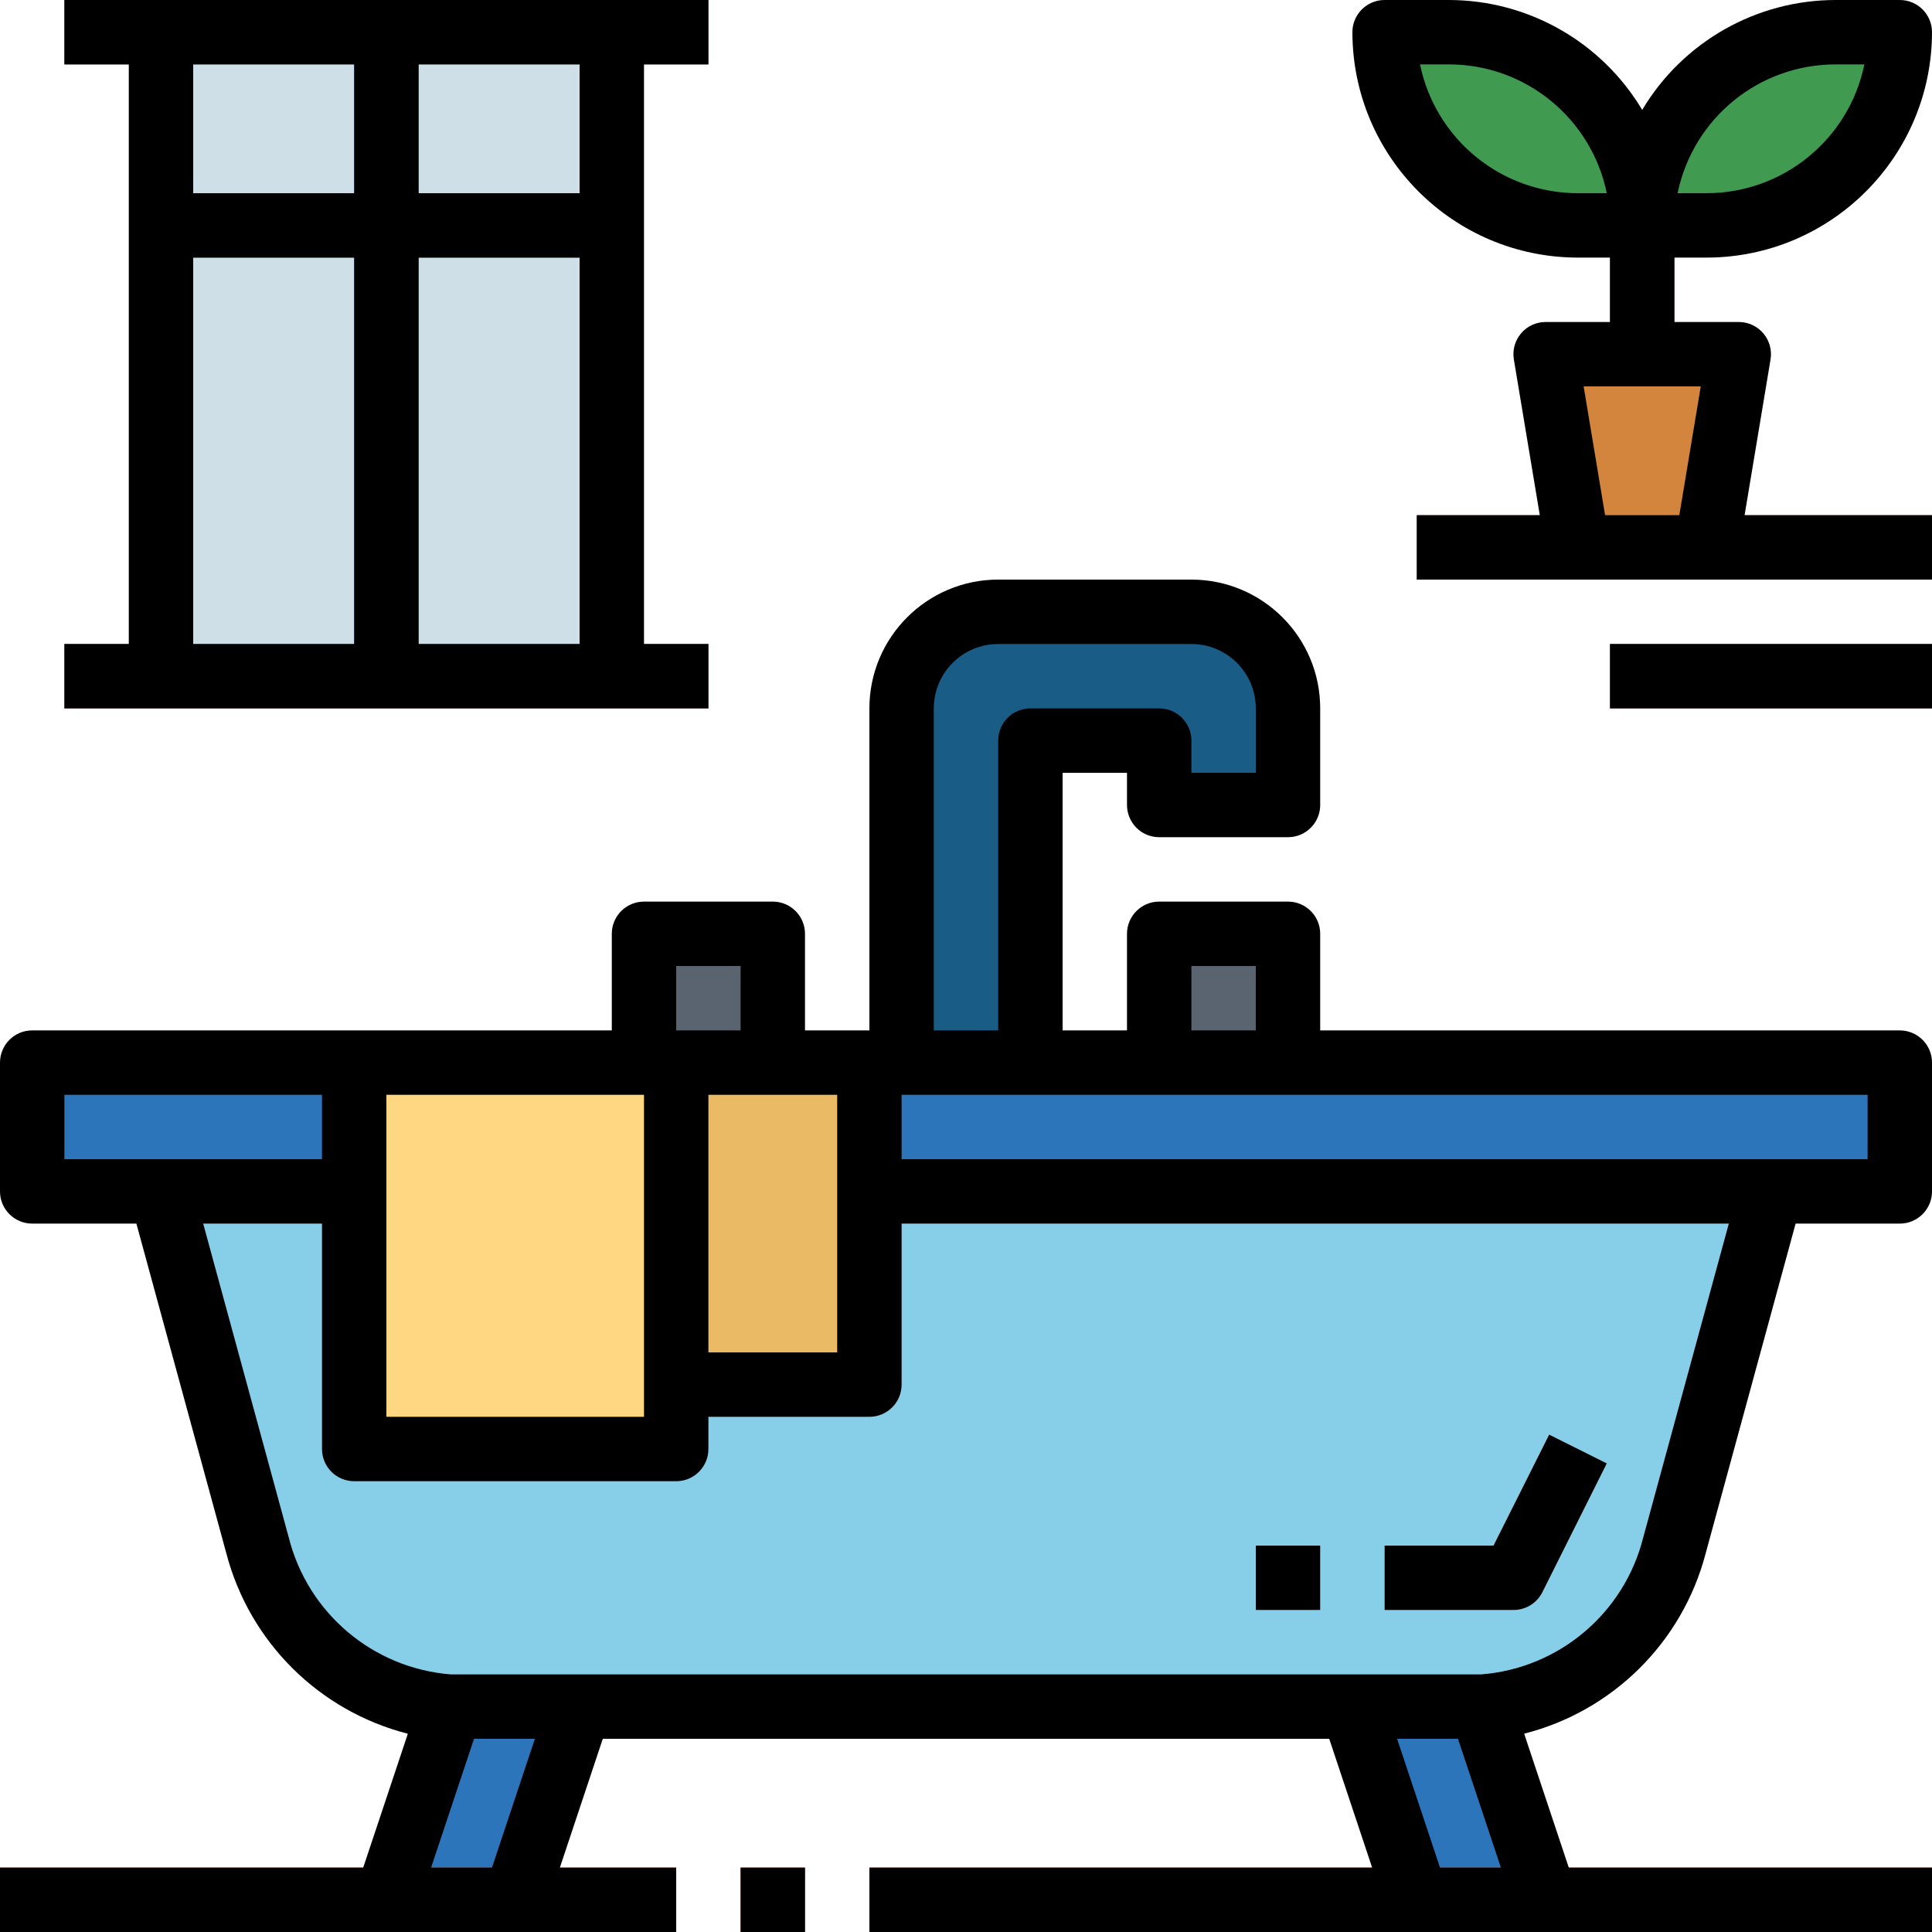 <svg height="480pt" viewBox="0 0 480 480" width="480pt" xmlns="http://www.w3.org/2000/svg"><path d="m40 8h112v160h-112zm0 0" fill="#cfdfe8"/><g fill="#2d75bb"><path d="m88 8h16v160h-16zm0 0"/><path d="m40 48h112v16h-112zm0 0"/><path d="m8 264h464v32h-464zm0 0"/></g><path d="m368 424h-256c-22.98-1.516-42.367-17.668-48-40l-24-88h400l-24 88c-5.633 22.332-25.02 38.484-48 40zm0 0" fill="#87cee9"/><path d="m224 176v88h32v-80h32v16h32v-24c0-13.254-10.746-24-24-24h-48c-13.254 0-24 10.746-24 24zm0 0" fill="#195c85"/><path d="m160 232h32v32h-32zm0 0" fill="#5a6470"/><path d="m288 232h32v32h-32zm0 0" fill="#5a6470"/><path d="m128 472h-32l16-48h32zm0 0" fill="#2d75bb"/><path d="m352 472h32l-16-48h-32zm0 0" fill="#2d75bb"/><path d="m0 464h168v16h-168zm0 0" fill="#e1462b"/><path d="m184 464h16v16h-16zm0 0" fill="#e1462b"/><path d="m216 464h264v16h-264zm0 0" fill="#e1462b"/><path d="m88 264h80v96h-80zm0 0" fill="#ffd782"/><path d="m168 264h48v80h-48zm0 0" fill="#eaba65"/><path d="m376 400h-32v-16h27.055l13.785-27.574 14.32 7.148-16 32c-1.355 2.715-4.129 4.426-7.16 4.426zm0 0" fill="#cdeef6"/><path d="m312 384h16v16h-16zm0 0" fill="#cdeef6"/><path d="m16 160h160v16h-160zm0 0" fill="#995f5b"/><path d="m16 0h160v16h-160zm0 0" fill="#995f5b"/><path d="m344 8h16c26.508 0 48 21.492 48 48h-16c-26.508 0-48-21.492-48-48zm0 0" fill="#409b51"/><path d="m424 56h-16c0-26.508 21.492-48 48-48h16c0 26.508-21.492 48-48 48zm0 0" fill="#409b51"/><path d="m424 136h-32l-8-48h48zm0 0" fill="#d3843d"/><path d="m400 56h16v32h-16zm0 0" fill="#995f5b"/><path d="m352 128h128v16h-128zm0 0" fill="#995f5b"/><path d="m400 160h80v16h-80zm0 0" fill="#995f5b"/><path d="m472 256h-144v-24c0-4.418-3.582-8-8-8h-32c-4.418 0-8 3.582-8 8v24h-16v-64h16v8c0 4.418 3.582 8 8 8h32c4.418 0 8-3.582 8-8v-24c0-17.672-14.328-32-32-32h-48c-17.672 0-32 14.328-32 32v80h-16v-24c0-4.418-3.582-8-8-8h-32c-4.418 0-8 3.582-8 8v24h-144c-4.418 0-8 3.582-8 8v32c0 4.418 3.582 8 8 8h25.887l22.352 81.945c5.777 22.016 23.039 39.164 45.09 44.797l-11.09 33.258h-90.238v16h168v-16h-28.902l10.664-32h180.477l10.664 32h-124.902v16h264v-16h-90.238l-11.09-33.273c22-5.598 39.242-22.676 45.047-44.621l22.395-82.105h25.887c4.418 0 8-3.582 8-8v-32c0-4.418-3.582-8-8-8zm-176-16h16v16h-16zm-64-64c0-8.836 7.164-16 16-16h48c8.836 0 16 7.164 16 16v16h-16v-8c0-4.418-3.582-8-8-8h-32c-4.418 0-8 3.582-8 8v72h-16zm-56 96h32v64h-32zm-8-32h16v16h-16zm-8 32v80h-64v-80zm-144 0h64v16h-64zm106.23 192h-15.125l10.664-32h15.125zm235.539 0-10.664-32h15.125l10.664 32zm50.469-81.945c-4.742 18.773-20.934 32.434-40.238 33.945h-256c-19.359-1.531-35.574-15.262-40.281-34.105l-21.238-77.895h29.52v56c0 4.418 3.582 8 8 8h80c4.418 0 8-3.582 8-8v-8h40c4.418 0 8-3.582 8-8v-40h205.52zm55.762-94.055h-240v-16h240zm0 0"/><path d="m184 464h16v16h-16zm0 0"/><path d="m383.199 395.574 16-32-14.32-7.148-13.824 27.574h-27.055v16h32c3.047.016 5.84-1.699 7.199-4.426zm0 0"/><path d="m312 384h16v16h-16zm0 0"/><path d="m16 160v16h160v-16h-16v-144h16v-16h-160v16h16v144zm88 0v-96h40v96zm40-112h-40v-32h40zm-56-32v32h-40v-32zm-40 48h40v96h-40zm0 0"/><path d="m424 64c30.91-.039 55.961-25.09 56-56 0-4.418-3.582-8-8-8h-16c-19.688.031-37.91 10.398-48 27.305-10.09-16.906-28.312-27.273-48-27.305h-16c-4.418 0-8 3.582-8 8 .039 30.91 25.09 55.961 56 56h8v16h-16c-2.352 0-4.582 1.035-6.102 2.828-1.52 1.793-2.172 4.164-1.785 6.484l6.445 38.688h-30.559v16h128v-16h-46.559l6.445-38.688c.387-2.32-.266-4.691-1.785-6.484-1.52-1.793-3.75-2.828-6.102-2.828h-16v-16zm32-48h7.199c-3.824 18.613-20.199 31.98-39.199 32h-7.199c3.824-18.613 20.199-31.98 39.199-32zm-64 32c-19-.02-35.375-13.387-39.199-32h7.199c19 .02 35.375 13.387 39.199 32zm25.223 80h-18.445l-5.328-32h29.102zm0 0"/><path d="m400 160h80v16h-80zm0 0"/></svg>